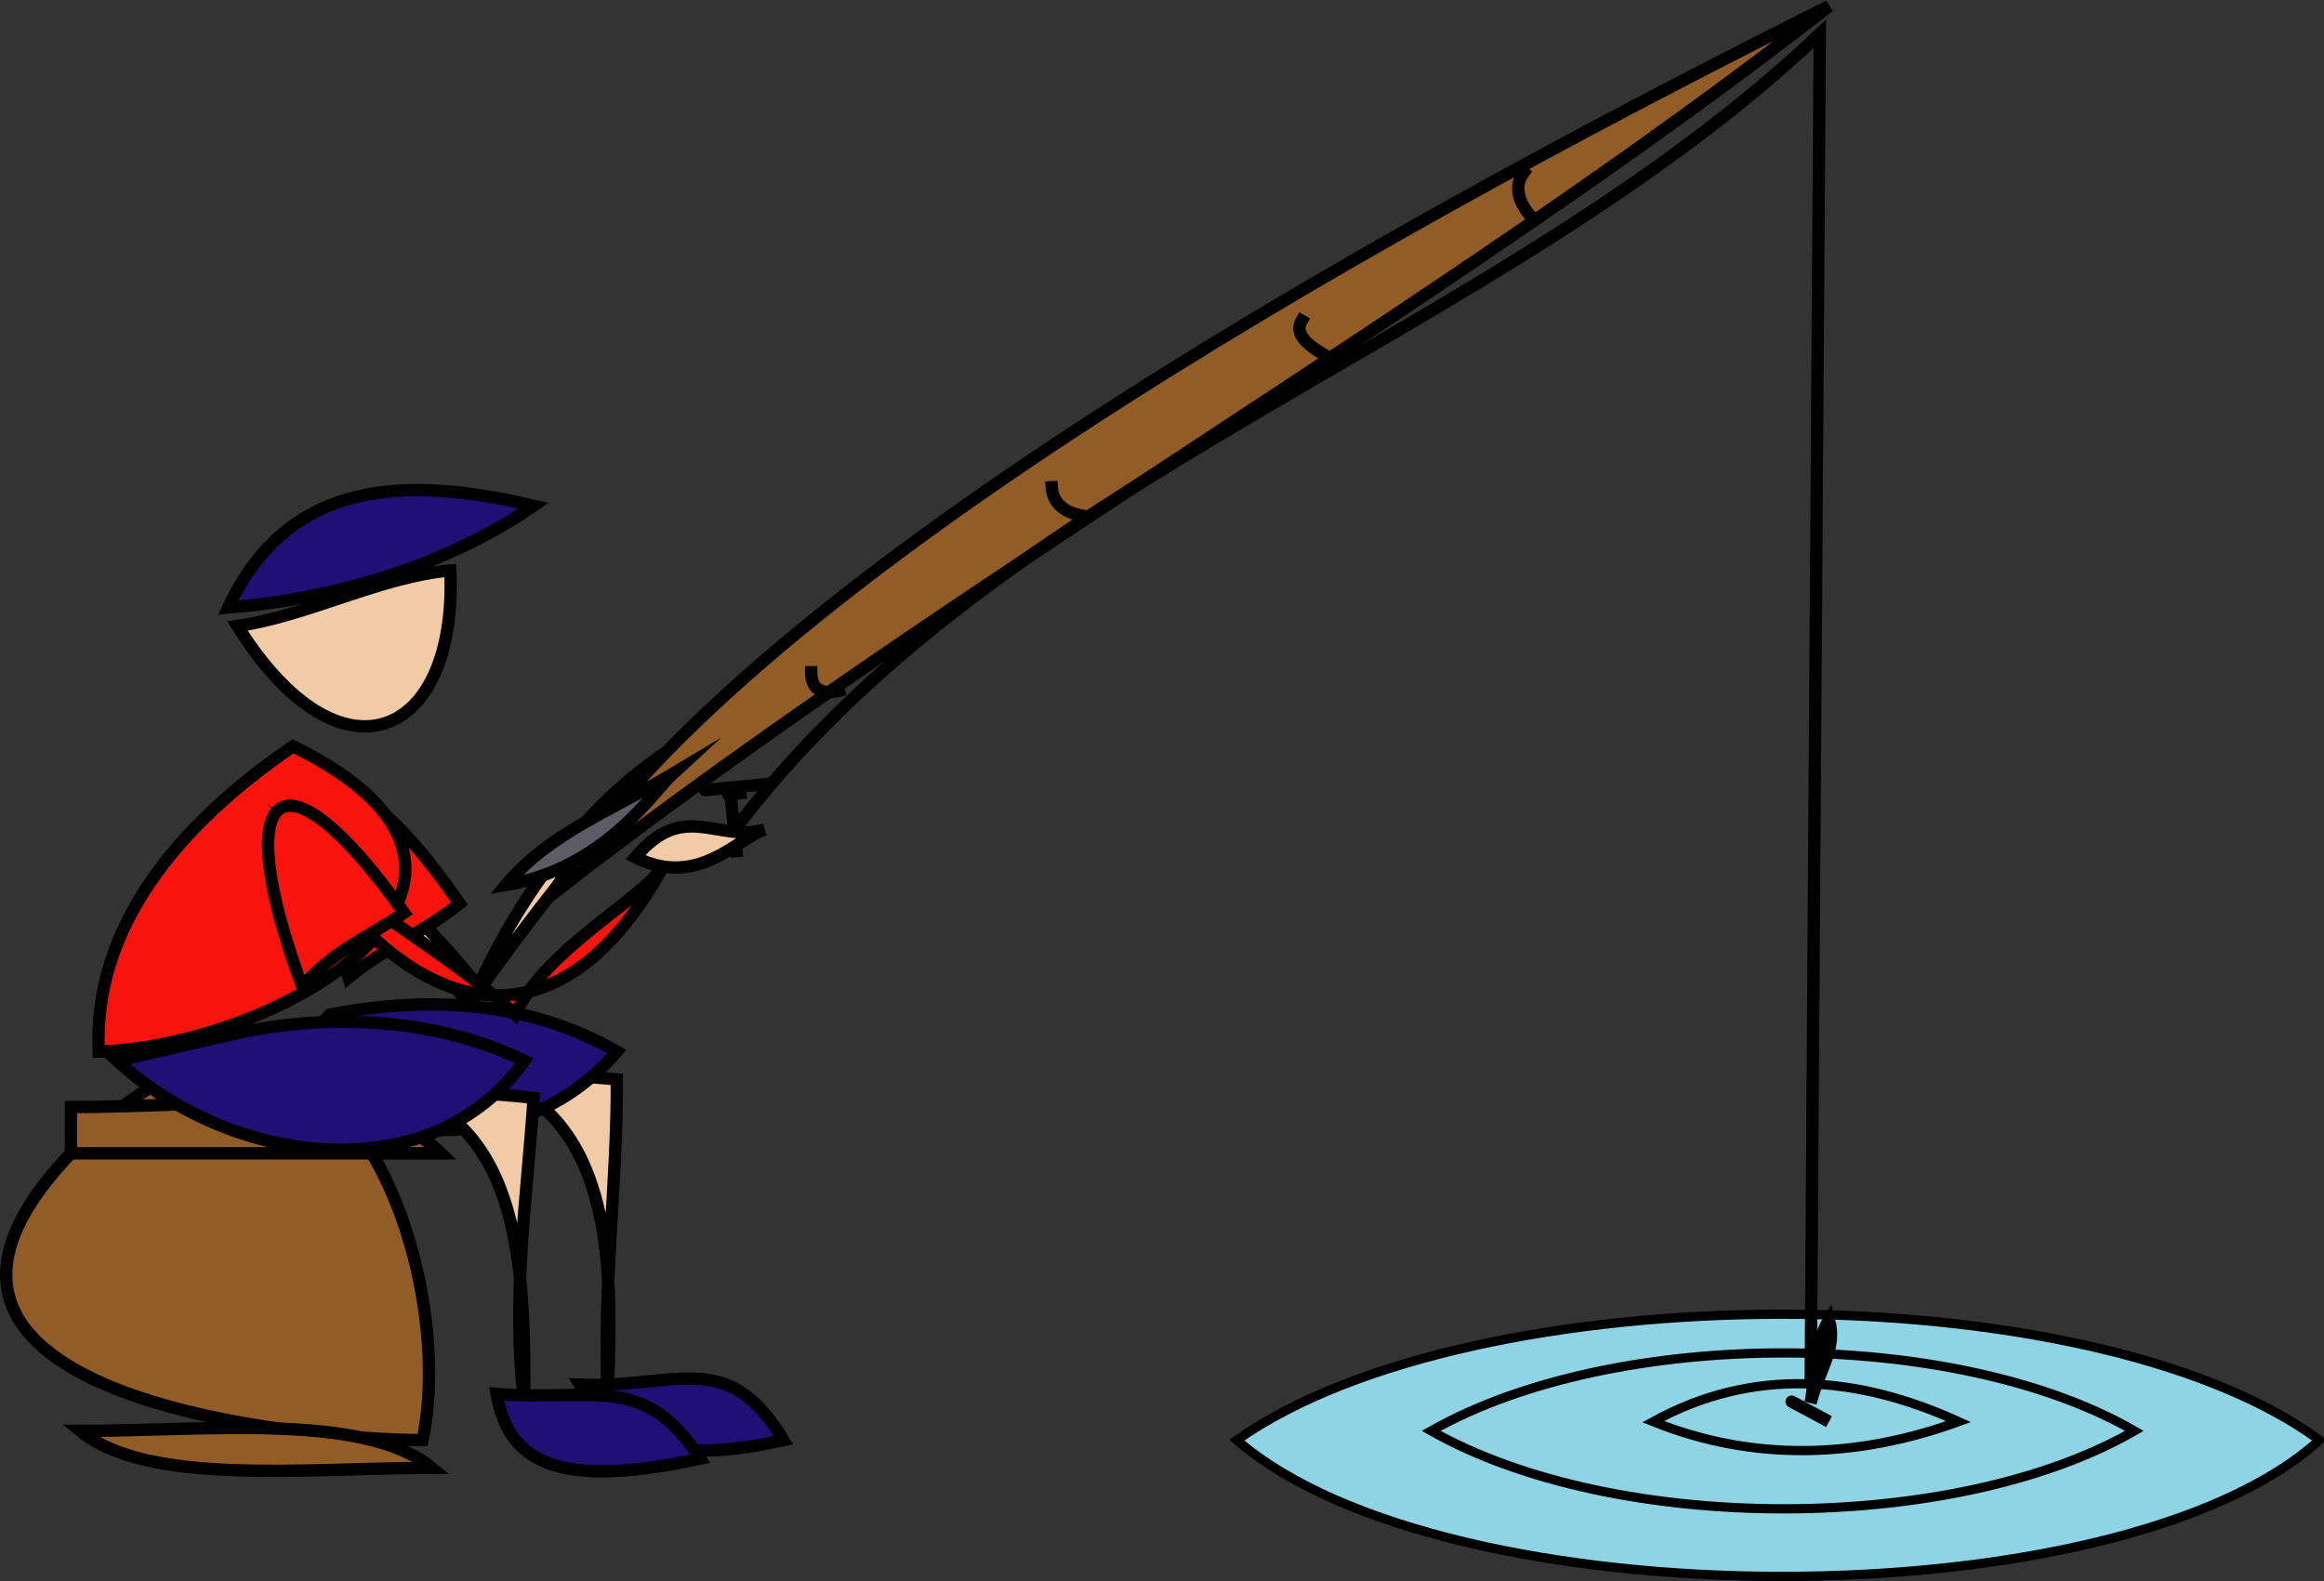 <svg xmlns="http://www.w3.org/2000/svg" xmlns:xlink="http://www.w3.org/1999/xlink" version="1.1" id="Layer_1" x="0px" y="0px" enable-background="new 0 0 822.05 841.89" xml:space="preserve" viewBox="313 359.04 188.37 128.17">
<rect x="313" y="359.04" width="188.37" height="128.17" fill="#333333" stroke="none"/>
<path fill-rule="evenodd" clip-rule="evenodd" fill="#8ED4E5" stroke="#000000" stroke-width="0.75" stroke-linecap="square" stroke-miterlimit="10" d="  M501,475.787c-16.271,14.771-70.812,14.69-87.748,0C432.358,462.266,482.35,462.087,501,475.787z"/>
<path fill-rule="evenodd" clip-rule="evenodd" fill="#8ED4E5" stroke="#000000" stroke-width="0.75" stroke-linecap="square" stroke-miterlimit="10" d="  M486,475.037c-14.505,8.366-42.006,8.484-57,0C443.994,466.552,471.495,466.67,486,475.037z"/>
<path fill-rule="evenodd" clip-rule="evenodd" fill="#F0CBA6" stroke="#000000" stroke-linecap="square" stroke-miterlimit="10" d="  M369,418.789c-7.283,4.037-13.28,11.652-17.25,20.248c-4.671-6.157-11.211-11.067-15.75-16.5c4.8,6.257,10.487,11.733,15,18  C355.369,434.176,362.897,424.415,369,418.789z"/>
<path fill-rule="evenodd" clip-rule="evenodd" fill="#F8130D" stroke="#000000" stroke-linecap="square" stroke-miterlimit="10" d="  M350.25,432.287c-9.678-13.988-14.517-11.262-9,6C344.1,435.935,347.415,434.569,350.25,432.287z"/>
<path fill-rule="evenodd" clip-rule="evenodd" fill="#F8130D" stroke="#000000" stroke-linecap="square" stroke-miterlimit="10" d="  M336.75,419.539c-9.218,6.29-16.209,14.592-15.75,24.748C335.726,443.874,358.792,430.349,336.75,419.539z"/>
<path fill-rule="evenodd" clip-rule="evenodd" fill="#F0CBA6" stroke="#000000" stroke-linecap="square" stroke-miterlimit="10" d="  M363,446.537c-7.145-0.647-15.127-0.9-21.75-0.75c21.544-3.153,21.582,13.289,21,26.25C361.853,463.48,363.032,454.97,363,446.537z"/>
<path fill-rule="evenodd" clip-rule="evenodd" fill="#200F75" stroke="#000000" stroke-linecap="square" stroke-miterlimit="10" d="  M360,471.287c7.901,0.289,11.972-3.051,16.5,4.5C365.126,478.356,361.977,474.552,360,471.287z"/>
<path fill-rule="evenodd" clip-rule="evenodd" fill="#200F75" stroke="#000000" stroke-linecap="square" stroke-miterlimit="10" d="  M339.75,441.287c8.286-1.6,16.243-1.004,23.25,3c-7.189,8.345-18.562,7.811-28.5,2.25C336.25,444.787,338,443.037,339.75,441.287z"/>
<path fill-rule="evenodd" clip-rule="evenodd" fill="#F0CBA6" stroke="#000000" stroke-linecap="square" stroke-miterlimit="10" d="  M349.5,405.289c0.614,13.647-8.915,17.854-17.25,4.5C337.961,408.965,343.908,405.752,349.5,405.289z"/>
<path fill-rule="evenodd" clip-rule="evenodd" fill="#200F75" stroke="#000000" stroke-linecap="square" stroke-miterlimit="10" d="  M331.5,408.289c8.876-0.697,17.936-3.54,24.75-8.25C345.83,397.593,336.37,397.872,331.5,408.289z"/>
<path fill-rule="evenodd" clip-rule="evenodd" fill="#915C25" stroke="#000000" stroke-linecap="square" stroke-miterlimit="10" d="  M347.25,475.787c-8.517,0-49.705-3.207-27-24.75C339.783,432.503,350.31,461.513,347.25,475.787z"/>
<path fill-rule="evenodd" clip-rule="evenodd" fill="#915C25" stroke="#000000" stroke-linecap="square" stroke-miterlimit="10" d="  M348.75,452.537c-10,0-20,0-30,0c0-1.25,0-2.5,0-3.75C330.183,448.787,343.055,446.896,348.75,452.537z"/>
<path fill-rule="evenodd" clip-rule="evenodd" fill="#915C25" stroke="#000000" stroke-linecap="square" stroke-miterlimit="10" d="  M348,478.037c-10.182,0-23.034,1.497-28.5-3C329.682,475.037,342.534,473.54,348,478.037z"/>
<line fill="none" stroke="#000000" stroke-linecap="square" stroke-miterlimit="10" x1="358.5" y1="425.537" x2="358.5" y2="425.537"/>
<path fill-rule="evenodd" clip-rule="evenodd" fill="#915C25" stroke="#000000" stroke-linecap="square" stroke-miterlimit="10" d="  M357.75,431.537c32.932-25.611,71.923-47.343,103.5-71.998C430.672,374.826,373.71,405.332,357.75,431.537z"/>
<path fill-rule="evenodd" clip-rule="evenodd" fill="#5D5C66" stroke="#000000" stroke-linecap="square" stroke-miterlimit="10" d="  M367.5,421.787c-1.539,1.408-5.417,7.624-13.5,9C357.527,426.581,362.511,424.772,367.5,421.787z"/>
<path fill="none" stroke="#000000" stroke-linecap="square" stroke-miterlimit="10" d="M459.75,473.537  c0.25-37.249,0.5-74.499,0.75-111.748c-26.535,25.095-66.758,35.733-88.5,65.248"/>
<path fill-rule="evenodd" clip-rule="evenodd" fill="#8ED4E5" stroke="#000000" stroke-width="0.75" stroke-linecap="square" stroke-miterlimit="10" d="  M471.75,474.287c-8.152,2.967-16.615,3.29-24.75,0C455.104,469.826,463.614,470.567,471.75,474.287z"/>
<path fill-rule="evenodd" clip-rule="evenodd" fill="#F8130D" stroke="#000000" stroke-linecap="square" stroke-miterlimit="10" d="  M461.25,474.287C456.141,471.552,458.28,472.698,461.25,474.287L461.25,474.287z"/>
<path fill-rule="evenodd" clip-rule="evenodd" fill="#FFFFFF" stroke="#000000" stroke-linecap="square" stroke-miterlimit="10" d="  M459.75,472.787c0.289-1.133,0.281-4.8,1.5-6.75C461.896,468.426,460.448,470.049,459.75,472.787z"/>
<line fill="none" stroke="#000000" stroke-linecap="square" stroke-miterlimit="10" x1="457.5" y1="478.787" x2="457.5" y2="478.787"/>
<path fill-rule="evenodd" clip-rule="evenodd" fill="#B4B4B4" stroke="#000000" stroke-linecap="square" stroke-miterlimit="10" d="  M375.75,422.537C368.328,423.272,368.242,423.281,375.75,422.537L375.75,422.537z"/>
<path fill-rule="evenodd" clip-rule="evenodd" fill="#9596B5" stroke="#000000" stroke-linecap="square" stroke-miterlimit="10" d="  M373.5,423.287C371.369,423.538,371.521,423.52,373.5,423.287L373.5,423.287z"/>
<path fill-rule="evenodd" clip-rule="evenodd" fill="#9596B5" stroke="#000000" stroke-linecap="square" stroke-miterlimit="10" d="  M372.75,428.537C372.297,424.297,371.91,420.679,372.75,428.537L372.75,428.537z"/>
<path fill="none" stroke="#000000" stroke-linecap="square" stroke-miterlimit="10" d="M381,415.039  c-1.417,0.348-2.254-0.144-2.25-1.5"/>
<path fill="none" stroke="#000000" stroke-linecap="square" stroke-miterlimit="10" d="M400.5,400.789  c-1.31-0.257-2.184-1.039-2.25-2.25"/>
<path fill="none" stroke="#000000" stroke-linecap="square" stroke-miterlimit="10" d="M420.75,388.039  c-1.635-0.905-2.908-1.86-2.25-3"/>
<path fill="none" stroke="#000000" stroke-linecap="square" stroke-miterlimit="10" d="M437.25,376.789  c-1.12-1.225-1.61-2.586-0.75-3.75"/>
<path fill-rule="evenodd" clip-rule="evenodd" fill="#F8130D" stroke="#000000" stroke-linecap="square" stroke-miterlimit="10" d="  M366.75,429.287c-1.771,2.688-9.518,6.666-12,12c-5.193-4.931-12.453-8.53-17.25-13.5  C345.376,440.702,357.611,445.853,366.75,429.287z"/>
<path fill-rule="evenodd" clip-rule="evenodd" fill="#F8130D" stroke="#000000" stroke-linecap="square" stroke-miterlimit="10" d="  M345.75,433.037c-10.097-14.179-14.229-10.149-8.25,6C339.931,436.155,342.735,435.088,345.75,433.037z"/>
<path fill-rule="evenodd" clip-rule="evenodd" fill="#F0CBA6" stroke="#000000" stroke-linecap="square" stroke-miterlimit="10" d="  M356.25,448.037c-5.237-0.595-16.77-1.078-21.75-0.75c20.998-3.746,21.026,12.864,21,25.5  C354.426,464.33,355.743,455.903,356.25,448.037z"/>
<path fill-rule="evenodd" clip-rule="evenodd" fill="#200F75" stroke="#000000" stroke-linecap="square" stroke-miterlimit="10" d="  M353.25,472.037c7.853,0.651,11.951-1.788,16.5,5.25C358.059,479.822,354.209,477.516,353.25,472.037z"/>
<path fill-rule="evenodd" clip-rule="evenodd" fill="#200F75" stroke="#000000" stroke-linecap="square" stroke-miterlimit="10" d="  M332.25,442.787c7.917-1.678,16.316-1.114,23.25,2.25c-7.4,10.451-23.431,8.744-33,0C325.75,444.287,329,443.537,332.25,442.787z"/>
<path fill-rule="evenodd" clip-rule="evenodd" fill="#F0CBA6" stroke="#000000" stroke-linecap="square" stroke-miterlimit="10" d="  M375,426.287c-2.122,0.6-5.378,4.843-10.5,2.25C368.457,423.861,371.108,427.385,375,426.287z"/>
</svg>